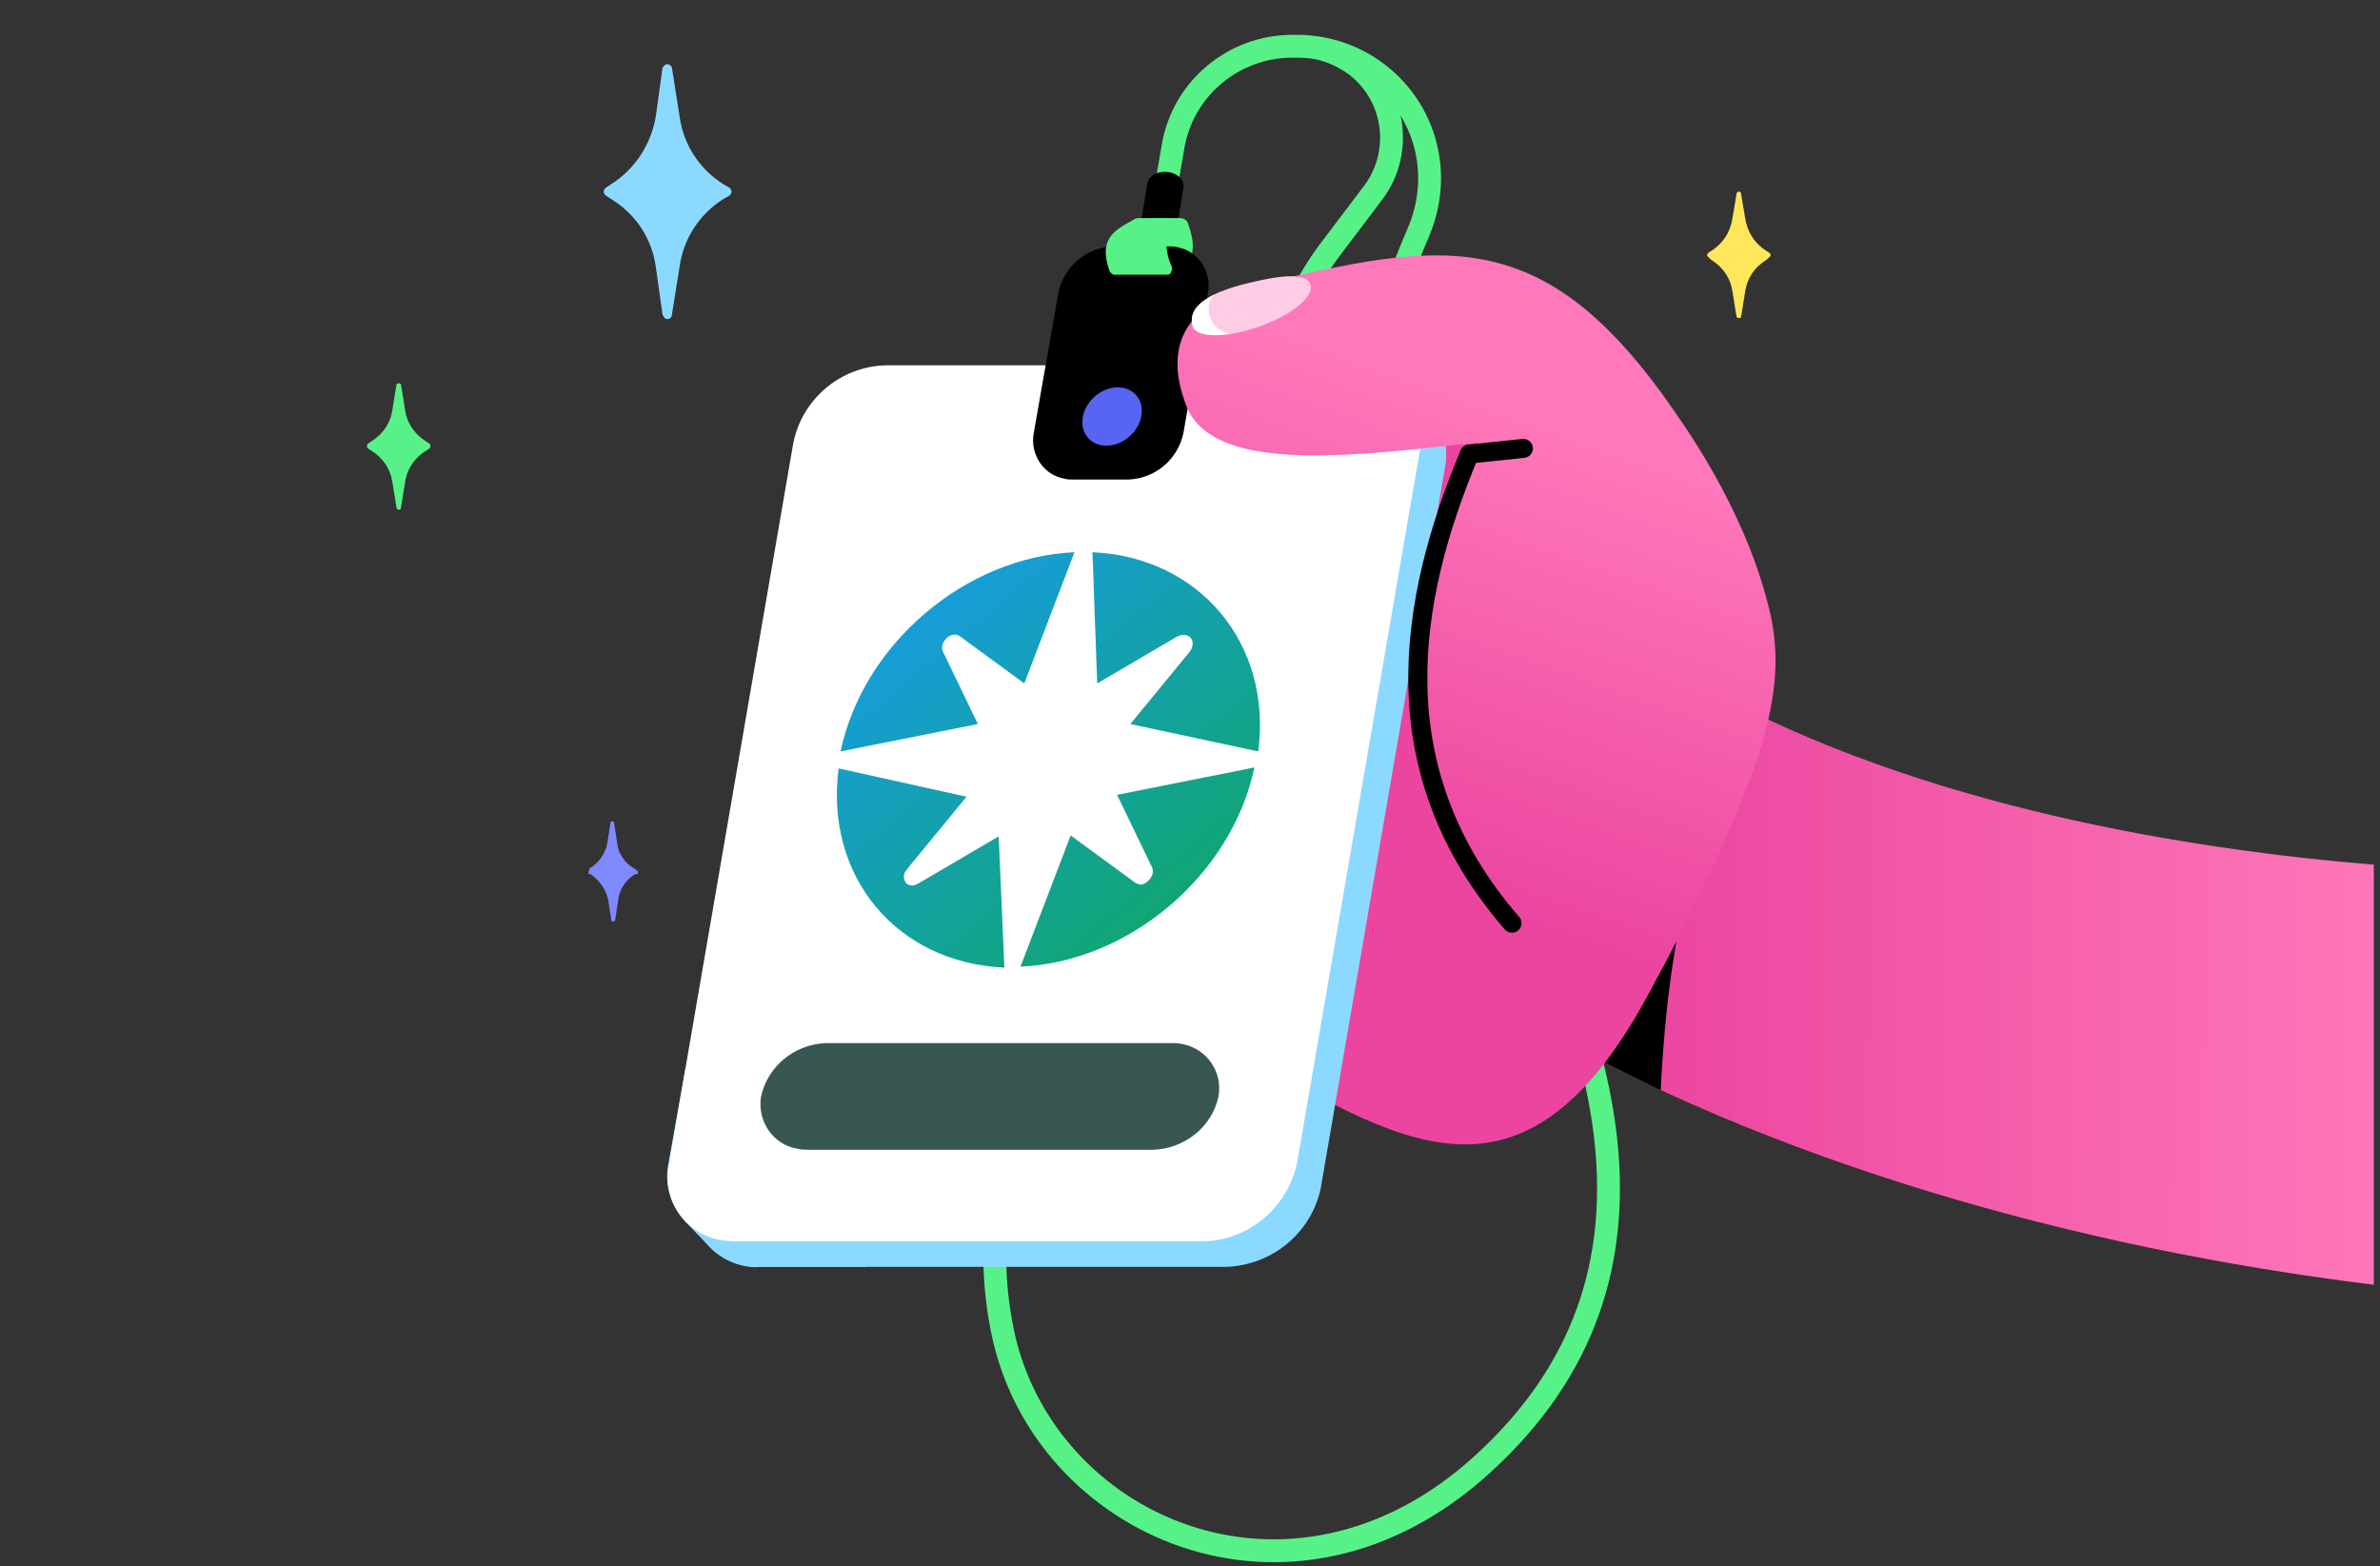 <svg width="193" height="127" viewBox="0 0 193 127" fill="none" xmlns="http://www.w3.org/2000/svg">
<rect x="0" y="0" width="193" height="127" fill="#333333" stroke="none"/>
<path fill-rule="evenodd" clip-rule="evenodd" d="M106.223 4.73C105.88 4.694 105.531 4.676 105.178 4.676H104.794C100.479 4.676 96.726 7.799 96.032 12.09L96.031 12.095L88.427 55.964L86.602 55.648L94.203 11.794C94.204 11.793 94.204 11.791 94.204 11.789C95.048 6.589 99.588 2.826 104.794 2.826H105.409C105.758 2.826 106.103 2.849 106.443 2.893C112.274 3.518 116.856 8.412 116.856 14.468C116.856 16.05 116.523 17.624 115.942 19.031L115.94 19.036L115.938 19.04C112.847 26.306 111.009 32.469 111.316 39.19C111.624 45.913 114.083 53.304 119.8 62.992C125.58 72.787 130.175 82.916 131.165 92.581C132.162 102.308 129.502 111.544 120.856 119.414C104.792 134.078 83.75 124.648 80.386 108.122C78.721 99.944 80.476 93.108 83.675 86.857C86.031 82.254 89.206 77.914 92.362 73.598C93.451 72.109 94.538 70.623 95.589 69.13C99.653 63.353 101.401 58.248 102.043 53.557C102.668 48.992 102.252 44.789 101.84 40.62C101.826 40.481 101.813 40.342 101.799 40.204C100.93 31.388 103.615 24.425 106.968 19.89L106.971 19.886L110.512 15.204L110.518 15.197C112.737 12.382 112.264 8.298 109.45 6.09C108.506 5.372 107.393 4.887 106.223 4.73ZM113.568 9.355C114.479 10.839 115.004 12.587 115.004 14.468C115.004 15.794 114.724 17.127 114.231 18.321C111.103 25.675 109.14 32.142 109.466 39.275C109.792 46.408 112.402 54.098 118.205 63.931C123.944 73.657 128.374 83.507 129.323 92.769C130.265 101.97 127.78 110.609 119.607 118.048L119.606 118.049C104.643 131.709 85.288 122.92 82.201 107.754C80.64 100.086 82.264 93.678 85.324 87.7C87.608 83.238 90.655 79.072 93.785 74.792C94.891 73.279 96.007 71.753 97.104 70.194C101.334 64.182 103.195 58.799 103.878 53.807C104.533 49.023 104.098 44.627 103.689 40.497C103.673 40.338 103.658 40.18 103.642 40.022C102.822 31.694 105.358 25.184 108.455 20.993L111.979 16.334C113.588 14.288 114.093 11.717 113.568 9.355Z" fill="#57F287"/>
<path d="M123.457 82.599C143.578 94.235 168.308 101.201 192.5 104.187V70.121C177.601 68.897 155.943 65.452 138.51 55.883L123.457 82.599Z" fill="url(#paint0_linear_826_55169)"/>
<path d="M126.837 76.628L138.895 66.141C135.823 72.341 134.901 83.288 134.671 88.417C130.831 86.58 127.067 84.666 123.458 82.599L126.837 76.628Z" fill="black"/>
<path d="M100.8 85.508C87.821 78.236 88.281 69.509 95.347 51.366C96.96 47.003 98.803 42.716 100.877 38.582L101.722 38.888L120.845 35.214L141.504 64.074C139.354 69.432 136.896 74.714 134.131 79.767C123.84 99.594 113.779 92.781 100.8 85.508Z" fill="#EB459F"/>
<path d="M95.579 22.277C97.038 20.822 96.885 19.75 96.347 18.143C96.27 17.837 95.963 17.684 95.656 17.684H93.352V22.277H95.579Z" fill="#57F287"/>
<path d="M55.566 99.058L57.486 101.048C58.484 102.12 59.943 102.732 61.402 102.732H70.234V86.733H55.566L54.183 94.465C53.876 96.149 54.414 97.833 55.566 99.058Z" fill="#8CD9FF"/>
<path d="M113.703 31.08L115.777 33.224C116.929 34.448 117.466 36.209 117.159 37.893L115.239 49.07H103.949V31.08H113.703Z" fill="#8CD9FF"/>
<path d="M56.18 96.379C55.566 99.211 57.409 102.044 60.327 102.656C60.711 102.732 61.172 102.809 61.556 102.732H99.495C103.182 102.579 106.33 99.977 107.098 96.379L117.159 37.97C117.774 35.137 115.93 32.305 113.012 31.692C112.628 31.616 112.167 31.539 111.783 31.616H73.844C70.158 31.769 67.009 34.372 66.241 37.97L56.18 96.379Z" fill="#8CD9FF"/>
<path d="M54.26 94.312C53.646 97.144 55.412 99.9 58.177 100.512C58.638 100.589 59.099 100.666 59.636 100.666H97.575C101.262 100.589 104.411 97.91 105.179 94.312L115.239 35.979C115.854 33.147 114.011 30.314 111.092 29.702C110.708 29.626 110.247 29.549 109.863 29.626H71.847C68.161 29.702 65.012 32.381 64.321 35.979L54.26 94.312Z" fill="white"/>
<path d="M83.828 35.137C83.521 36.821 84.596 38.505 86.286 38.812C86.516 38.888 86.823 38.888 87.054 38.888H91.508C93.659 38.812 95.502 37.281 95.963 35.137L97.959 23.731C98.267 22.047 97.191 20.363 95.502 20.056C95.271 19.98 94.964 19.98 94.734 19.98H90.279C88.129 20.056 86.286 21.588 85.825 23.731L83.828 35.137Z" fill="black"/>
<path d="M61.71 88.953C61.403 90.944 62.708 92.857 64.705 93.163C65.012 93.24 65.243 93.24 65.55 93.24H93.505C96.039 93.163 98.266 91.403 98.804 88.953C99.188 86.963 97.882 85.049 95.886 84.666C95.579 84.59 95.271 84.59 94.964 84.59H67.009C64.475 84.666 62.247 86.427 61.71 88.953Z" fill="#395752"/>
<path d="M88.255 35.536C87.453 34.663 87.665 33.169 88.728 32.197C89.791 31.226 91.303 31.146 92.106 32.019C92.908 32.892 92.697 34.387 91.633 35.358C90.57 36.329 89.058 36.409 88.255 35.536Z" fill="#5865F2"/>
<path d="M89.973 21.971C90.05 22.124 90.204 22.277 90.357 22.277H94.658C94.888 22.277 94.965 22.124 94.965 22.047C94.965 21.971 94.965 21.971 95.042 21.971V21.817C95.042 21.741 95.042 21.588 94.965 21.511C94.197 19.597 94.735 18.679 95.656 17.99V17.684H92.507C92.277 17.684 92.047 17.684 91.893 17.837C90.357 18.679 89.052 19.368 89.973 21.971Z" fill="#57F287"/>
<path d="M93.044 14.851H95.655C95.886 14.851 96.039 15.081 95.962 15.234L95.578 17.683H92.583L93.044 14.851Z" fill="black"/>
<path d="M94.452 16.076C93.647 16.035 93.019 15.523 93.049 14.932C93.079 14.341 93.755 13.894 94.56 13.935C95.365 13.976 95.993 14.488 95.963 15.079C95.933 15.67 95.257 16.116 94.452 16.076Z" fill="black"/>
<path d="M96.27 33.07C97.115 35.061 99.265 36.132 102.03 36.592C106.868 37.434 113.857 36.515 119.771 35.903C112.398 52.974 114.702 66.753 123.457 75.25C127.297 78.389 132.212 79.767 134.824 78.465C143.195 62.313 145.192 55.73 143.348 48.916C141.275 40.879 136.436 34.295 135.208 32.534C124.84 17.913 116.622 19.674 102.184 23.042C96.961 24.267 93.966 27.405 96.27 33.07Z" fill="url(#paint1_linear_826_55169)"/>
<path d="M96.731 26.487C97.038 27.405 99.495 27.405 102.107 26.487C104.718 25.568 106.638 24.037 106.254 23.042C105.87 22.047 103.566 22.353 100.878 23.042C96.731 24.114 96.423 25.492 96.731 26.487Z" fill="#FFCCE5"/>
<path d="M98.652 23.808C98.268 23.961 98.037 24.343 98.037 24.803C97.884 25.875 98.575 26.793 99.65 27.023C99.88 27.099 100.188 27.023 100.418 26.946C98.498 27.405 96.962 27.176 96.732 26.487C96.501 25.798 96.655 24.726 98.652 23.808Z" fill="white"/>
<path fill-rule="evenodd" clip-rule="evenodd" d="M119.454 36.11C119.061 35.946 118.609 36.132 118.445 36.524C113.411 48.567 110.99 62.639 122.03 75.372C122.309 75.694 122.796 75.729 123.118 75.45C123.44 75.171 123.475 74.685 123.196 74.363C112.732 62.294 114.919 48.959 119.869 37.118C120.033 36.725 119.848 36.274 119.454 36.11Z" fill="black"/>
<path fill-rule="evenodd" clip-rule="evenodd" d="M124.302 36.281C124.258 35.858 123.878 35.551 123.454 35.595L119.077 36.055C118.653 36.099 118.345 36.478 118.39 36.902C118.434 37.325 118.814 37.632 119.238 37.588L123.615 37.129C124.039 37.084 124.347 36.705 124.302 36.281Z" fill="black"/>
<path d="M49.575 14.928C51.495 13.703 52.8 11.713 53.184 9.416L53.722 5.512C53.798 5.359 53.952 5.206 54.106 5.206C54.259 5.206 54.49 5.359 54.49 5.512L55.104 9.416C55.411 11.713 56.717 13.703 58.637 14.928L59.175 15.234C59.251 15.31 59.328 15.463 59.328 15.54C59.328 15.617 59.251 15.77 59.175 15.846L58.637 16.152C56.717 17.377 55.411 19.368 55.104 21.664L54.49 25.492C54.49 25.721 54.336 25.875 54.106 25.875C53.952 25.875 53.798 25.721 53.722 25.492L53.184 21.664C52.877 19.368 51.571 17.377 49.575 16.152L49.114 15.846C49.037 15.77 48.96 15.693 48.96 15.54C48.96 15.387 49.037 15.31 49.114 15.234L49.575 14.928Z" fill="#8CD9FF"/>
<path d="M138.74 20.363C139.738 19.75 140.353 18.755 140.506 17.607L140.813 15.77C140.813 15.617 140.89 15.54 141.044 15.54C141.121 15.54 141.197 15.617 141.197 15.77L141.505 17.607C141.658 18.755 142.273 19.75 143.271 20.363L143.501 20.516C143.578 20.593 143.578 20.593 143.578 20.669C143.578 20.746 143.578 20.822 143.501 20.822L143.271 21.052C142.273 21.664 141.658 22.583 141.505 23.731L141.197 25.645C141.197 25.721 141.121 25.798 141.044 25.798C140.89 25.798 140.813 25.721 140.813 25.645L140.506 23.731C140.353 22.583 139.738 21.664 138.74 21.052L138.509 20.822C138.433 20.746 138.433 20.746 138.433 20.669C138.433 20.593 138.509 20.593 138.509 20.516L138.74 20.363Z" fill="#FFE75C"/>
<path d="M30.068 35.826C31.066 35.214 31.681 34.295 31.834 33.147L32.142 31.233C32.142 31.157 32.218 31.08 32.372 31.08C32.449 31.08 32.526 31.157 32.526 31.233L32.833 33.147C32.986 34.295 33.601 35.214 34.599 35.826L34.829 35.979C34.906 36.056 34.906 36.133 34.906 36.209C34.906 36.286 34.906 36.286 34.829 36.362L34.599 36.515C33.601 37.128 32.986 38.046 32.833 39.195L32.526 41.108C32.526 41.261 32.449 41.338 32.372 41.338C32.218 41.338 32.142 41.261 32.142 41.108L31.834 39.195C31.681 38.046 31.066 37.128 30.068 36.515L29.837 36.362C29.761 36.286 29.761 36.286 29.761 36.209C29.761 36.133 29.761 36.056 29.837 35.979L30.068 35.826Z" fill="#57F287"/>
<path d="M47.808 70.428C48.576 69.968 49.113 69.203 49.267 68.284L49.497 66.753C49.497 66.677 49.574 66.6 49.651 66.6C49.728 66.6 49.805 66.677 49.805 66.753L50.035 68.284C50.112 69.203 50.649 69.968 51.417 70.428L51.648 70.581C51.725 70.657 51.725 70.657 51.725 70.734V70.887H51.494C50.726 71.346 50.189 72.188 50.112 73.107L49.881 74.638C49.881 74.715 49.805 74.715 49.728 74.715C49.651 74.715 49.574 74.715 49.574 74.638L49.344 73.107C49.19 72.188 48.653 71.423 47.885 70.887H47.731V70.734C47.731 70.657 47.731 70.581 47.808 70.581V70.428Z" fill="#808AFF"/>
<path d="M77.838 51.596C77.531 51.366 77.07 51.443 76.763 51.749C76.456 52.055 76.302 52.438 76.456 52.821L79.297 58.715L68.161 60.935C68.084 61.165 68.084 61.394 68.007 61.624C67.931 61.854 67.931 62.083 67.931 62.313L78.222 64.533L73.46 70.427C73.153 70.734 73.153 71.193 73.383 71.499C73.537 71.652 73.691 71.729 73.921 71.729C74.075 71.729 74.228 71.652 74.382 71.576L80.91 67.748L81.371 78.389C81.601 78.389 81.832 78.389 82.062 78.389C82.292 78.389 82.523 78.389 82.753 78.389L86.823 67.748L92.046 71.576C92.2 71.652 92.353 71.729 92.507 71.729C92.737 71.729 92.968 71.652 93.121 71.499C93.428 71.193 93.582 70.81 93.428 70.427L90.587 64.533L101.723 62.313C101.8 62.083 101.8 61.854 101.876 61.624C101.953 61.394 101.953 61.165 101.953 60.935L91.585 58.715L96.424 52.821C96.654 52.514 96.731 52.055 96.5 51.749C96.27 51.443 95.809 51.443 95.425 51.596L88.897 55.423L88.513 44.783C88.283 44.783 88.052 44.783 87.822 44.783C87.591 44.783 87.361 44.783 87.131 44.783L83.06 55.423L77.838 51.596Z" fill="white"/>
<path d="M68.008 62.313C66.856 71.04 72.693 78.083 81.448 78.466L80.987 67.825L74.459 71.652C74.306 71.729 74.152 71.805 73.999 71.805C73.768 71.805 73.538 71.729 73.461 71.576C73.231 71.27 73.231 70.887 73.538 70.504L78.376 64.61L68.008 62.313ZM83.061 55.423L77.838 51.596C77.531 51.366 77.07 51.443 76.763 51.749C76.456 52.055 76.302 52.438 76.456 52.821L79.298 58.715L68.162 60.935C70.005 52.208 78.299 45.166 87.131 44.783L83.061 55.423ZM88.975 55.423L88.591 44.783C97.269 45.166 103.183 52.208 102.031 60.935L91.662 58.715L96.501 52.821C96.731 52.514 96.808 52.055 96.578 51.749C96.347 51.443 95.886 51.443 95.502 51.596L88.975 55.423ZM93.122 71.423C93.429 71.117 93.582 70.734 93.429 70.351L90.587 64.457L101.723 62.236C99.88 70.963 91.586 78.006 82.754 78.389L86.824 67.748L92.046 71.576C92.2 71.652 92.354 71.729 92.507 71.729C92.738 71.729 92.968 71.576 93.122 71.423Z" fill="url(#paint2_linear_826_55169)"/>
<defs>
<linearGradient id="paint0_linear_826_55169" x1="133.227" y1="79.98" x2="193.653" y2="80.111" gradientUnits="userSpaceOnUse">
<stop stop-color="#EB459F"/>
<stop offset="1" stop-color="#FF78B9"/>
</linearGradient>
<linearGradient id="paint1_linear_826_55169" x1="110.043" y1="70.033" x2="122.979" y2="33.645" gradientUnits="userSpaceOnUse">
<stop stop-color="#EB459F"/>
<stop offset="1" stop-color="#FF78B9"/>
</linearGradient>
<linearGradient id="paint2_linear_826_55169" x1="94.855" y1="73.493" x2="74.796" y2="49.913" gradientUnits="userSpaceOnUse">
<stop stop-color="#11A574"/>
<stop offset="1" stop-color="#169DD8"/>
</linearGradient>
</defs>
</svg>
